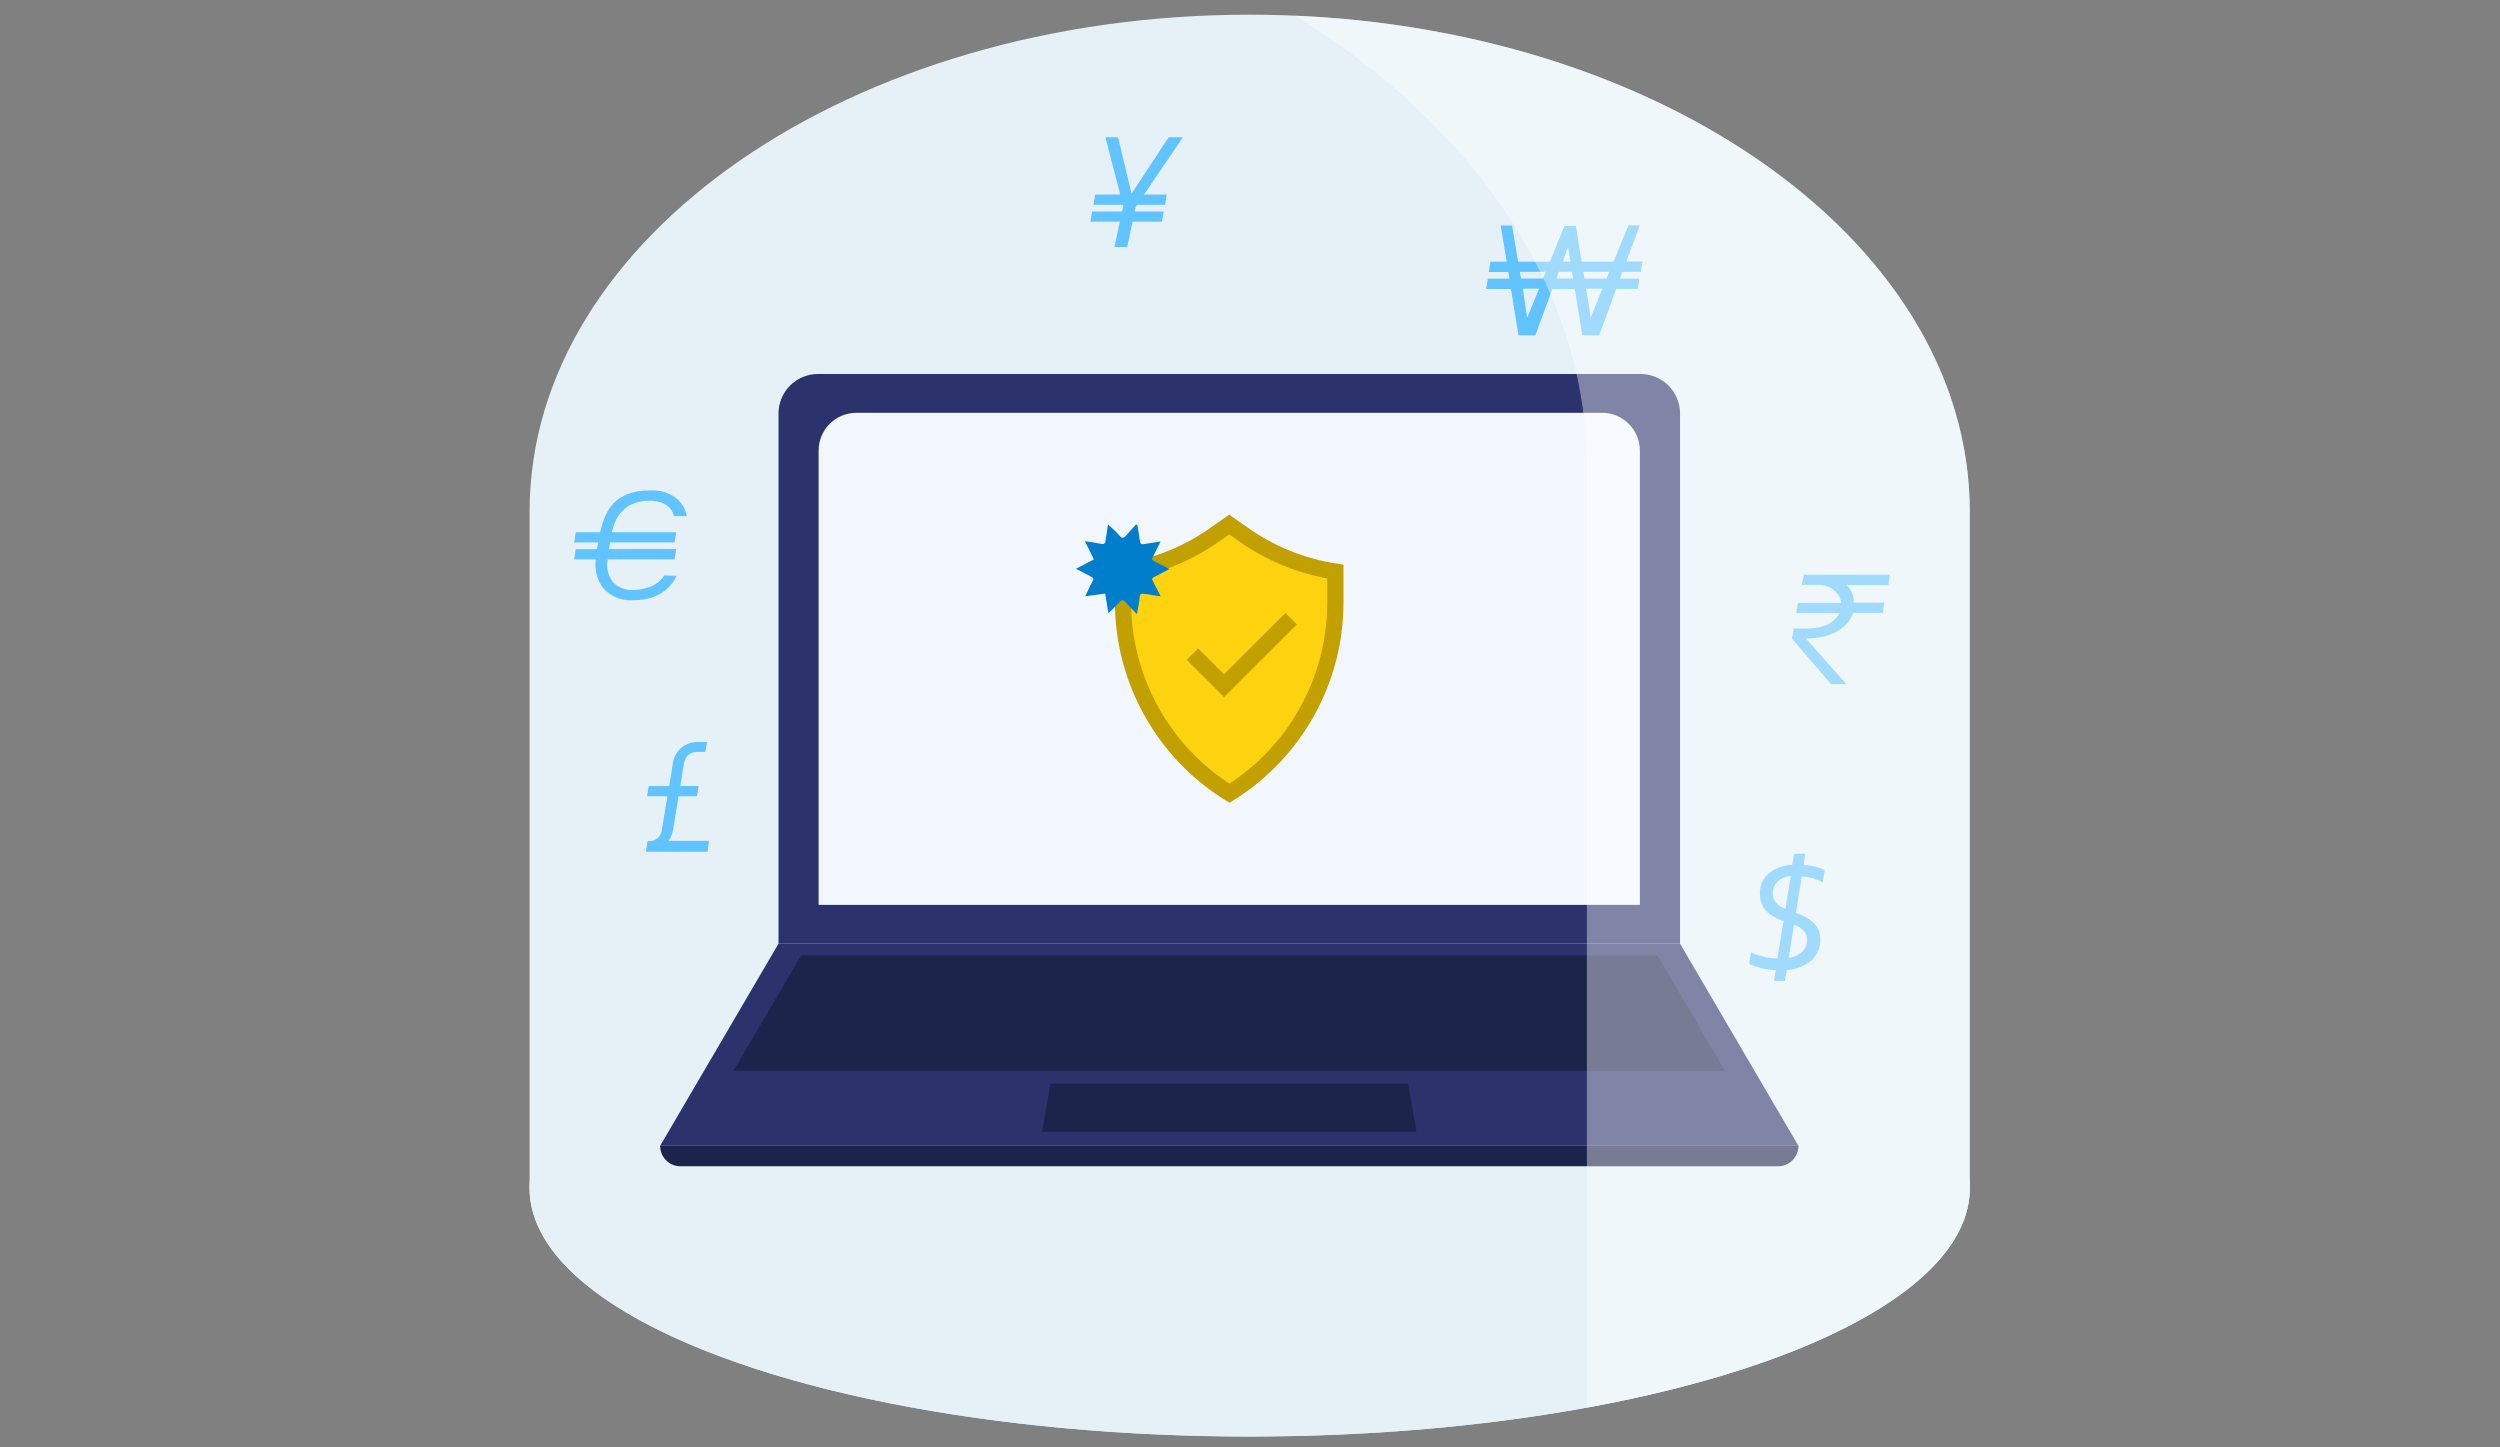 <svg xmlns="http://www.w3.org/2000/svg" width="558" height="323" viewBox="0 0 558 323">
  <rect x="0" y="0" width="558" height="323" fill="#808080" stroke="none"/>
  <g fill="none" fill-rule="evenodd" transform="translate(118 3)">
    <path fill="#E5F1F6" fill-rule="nonzero" d="M321.65,111.18 C321.65,49.928 249.677,0.277 160.891,0.277 C72.106,0.277 0.205,49.928 0.205,111.18 L0.205,262.205 C0.205,292.813 72.167,317.615 160.952,317.615 C249.737,317.615 321.65,292.765 321.65,262.205 L321.65,111.168 L321.65,111.18 Z"/>
    <ellipse cx="160.928" cy="262.193" fill="#E5F1F6" fill-rule="nonzero" rx="160.747" ry="55.445"/>
    <path fill="#2C326B" fill-rule="nonzero" d="M64.557,80.476 L248.181,80.476 C250.519,80.479 252.76,81.41 254.411,83.063 C256.062,84.717 256.988,86.958 256.985,89.293 L256.985,207.627 L55.765,207.627 L55.765,89.293 C55.758,84.435 59.693,80.489 64.557,80.476 Z"/>
    <polygon fill="#2C326B" fill-rule="nonzero" points="283.408 252.75 29.342 252.75 55.765 207.627 256.985 207.627"/>
    <polygon fill="#1D244C" fill-rule="nonzero" points="266.995 235.982 251.956 210.265 60.794 210.265 45.743 235.982"/>
    <polygon fill="#1D244C" fill-rule="nonzero" points="114.581 249.63 198.157 249.63 196.275 238.885 116.463 238.885"/>
    <path fill="#F2F6FD" fill-rule="nonzero" d="M73.156,89.136 L239.582,89.136 C244.245,89.136 248.024,92.911 248.024,97.568 L248.024,198.967 L64.714,198.967 L64.714,97.568 C64.714,92.911 68.493,89.136 73.156,89.136 Z"/>
    <path fill="#1D244C" fill-rule="nonzero" d="M29.342,252.75 L283.408,252.75 C283.415,253.958 282.938,255.12 282.085,255.976 C281.232,256.833 280.072,257.315 278.862,257.315 L33.888,257.315 C31.377,257.315 29.342,255.282 29.342,252.774 L29.342,252.75 Z"/>
    <path fill="#FCD30E" fill-rule="nonzero" stroke="#C2A000" stroke-width="3.614" d="M156.417,174.057 C141.658,164.888 132.677,148.764 132.659,131.404 L132.659,124.586 C140.185,123.431 147.331,120.513 153.511,116.07 L156.357,114.07 L159.203,116.07 C165.383,120.513 172.529,123.431 180.055,124.586 L180.055,131.404 C180.072,148.743 171.137,164.866 156.417,174.057 Z"/>
    <polyline stroke="#C2A000" stroke-width="3.614" points="148.156 143.016 155.211 150.05 170.178 135.102"/>
    <path fill="#007ECC" fill-rule="nonzero" d="M129.379,133.705 L128.667,129.489 L124.217,130.091 C124.603,129.332 124.929,128.645 125.218,127.959 L125.676,127.092 C126.231,126.044 126.231,126.092 125.146,125.502 L122.143,123.948 L126.159,121.864 L124.145,117.793 C125.471,117.997 126.629,118.154 127.763,118.383 C128.39,118.503 128.691,118.383 128.764,117.672 C128.909,116.468 129.126,115.347 129.319,114.058 C129.704,114.408 130.018,114.685 130.32,114.974 C130.883,115.478 131.415,116.018 131.911,116.588 C132.442,117.214 132.804,117.13 133.286,116.588 C134.022,115.721 134.806,114.902 135.566,114.058 L135.855,114.227 C136.048,115.432 136.289,116.528 136.422,117.684 C136.506,118.419 136.808,118.563 137.423,118.431 C138.556,118.226 139.702,118.07 141.041,117.865 L139.497,120.948 C139.003,121.948 138.991,121.948 139.967,122.43 L143.031,124.02 L141.535,124.791 C140.966,125.125 140.378,125.427 139.775,125.694 C139.051,125.971 139.051,126.357 139.413,126.899 C139.967,127.899 140.474,128.959 141.065,130.115 C139.859,129.922 138.737,129.73 137.64,129.573 C136.542,129.416 136.434,129.573 136.362,130.452 C136.253,131.56 136,132.669 135.759,134.066 C134.758,133.066 133.974,132.271 133.214,131.392 C132.707,130.814 132.358,130.898 131.887,131.392 C131.116,132.223 130.307,133.018 129.475,133.801 L129.379,133.705 Z"/>
    <path fill="#61C3FF" fill-rule="nonzero" d="M40.256 184.681L31.247 184.681C31.757 183.896 32.098 183.014 32.248 182.091L33.454 174.731 37.567 174.731 37.941 172.431 33.84 172.431 34.081 170.997 34.443 168.709 34.6 167.709C34.926 165.709 35.951 164.818 37.76 164.818L39.424 164.818 39.798 162.614 38.013 162.614C35.023 162.418 32.42 164.633 32.14 167.613L31.971 168.709 31.609 170.997 31.368 172.443 26.797 172.443 26.423 174.731 30.97 174.731 29.764 181.959C29.759 182.756 29.414 183.513 28.815 184.04 28.216 184.567 27.421 184.813 26.628 184.717L26.532 184.717 26.158 187.126 39.93 187.126 40.256 184.681zM240.596 59.167L235.639 59.167 235.398 57.662 241.199 57.662 240.596 59.167zM237.038 67.912L236.037 61.432 239.655 61.432 237.038 67.912zM229.404 59.167L229.947 57.662 232.877 57.662 233.118 59.167 229.404 59.167zM222.855 67.912L221.903 61.432 225.521 61.432 222.855 67.912zM221.215 57.662L227.028 57.662 226.413 59.167 221.505 59.167 221.215 57.662zM231.985 52.133L232.527 55.397 230.815 55.397 231.985 52.133zM248.241 57.662L248.615 55.361 244.997 55.361 248 47.315 245.468 47.315 242.139 55.409 235.024 55.409 233.745 47.411 231.189 47.411 227.933 55.409 220.829 55.409 219.491 47.339 216.958 47.339 218.285 55.409 214.667 55.409 214.293 57.71 218.671 57.71 218.912 59.203 214.088 59.203 213.702 61.504 219.249 61.504 220.926 71.851 224.688 71.851 228.487 61.504 233.492 61.504 235.169 71.839 238.943 71.839 242.742 61.492 247.566 61.492 247.94 59.191 243.562 59.191 244.117 57.698 248.241 57.662zM30.246 125.465C28.57 128.164 25.241 128.633 23.348 128.67L23.239 128.67C21.542 128.778 19.889 128.104 18.753 126.839 17.697 125.402 17.29 123.589 17.632 121.84L32.562 121.84 32.936 119.551 17.933 119.551 18.174 118.058 32.562 118.058 32.924 115.781 18.572 115.781C19.489 111.3 22.468 108.77 26.761 108.77 27.094 108.747 27.429 108.747 27.762 108.77 30.258 109.011 31.959 110.216 32.393 112.095L32.393 112.191 35.251 112.191 35.251 112.047C35.007 110.721 34.349 109.506 33.37 108.578 31.914 107.279 30.05 106.529 28.1 106.458L27.099 106.458C19.224 106.458 17.041 110.939 15.955 115.793L10.516 115.793 10.142 118.082 15.509 118.082 15.352 118.973 15.256 119.563 10.516 119.563 10.142 121.864 14.966 121.864C14.651 124.151 15.258 126.469 16.655 128.308 18.345 130.165 20.793 131.146 23.3 130.97 29.125 130.97 31.742 128.091 32.948 125.67L33.032 125.514 30.403 125.441 30.246 125.465z"/>
    <polygon fill="#61C3FF" fill-rule="nonzero" points="146.034 27.644 142.826 27.644 134.565 40.232 131.55 27.644 128.716 27.644 132.044 40.425 126.436 40.425 126.062 42.713 132.635 42.713 132.719 43.002 132.454 44.195 125.761 44.195 125.375 46.483 131.96 46.483 130.73 52.133 133.6 52.133 134.782 46.483 141.354 46.483 141.728 44.195 135.264 44.195 135.481 43.135 135.771 42.713 142.042 42.713 142.416 40.425 137.338 40.425"/>
    <path fill="#61C3FF" fill-rule="nonzero" d="M281.213 210.795C282.375 210.698 283.467 210.2 284.301 209.386 285.024 208.619 285.388 207.582 285.302 206.531 285.274 205.885 285.032 205.267 284.614 204.773 284.015 204.137 283.264 203.664 282.431 203.4L281.213 210.795zM281.696 192.535C280.577 192.599 279.515 193.05 278.693 193.811 277.965 194.59 277.602 195.641 277.692 196.702 277.726 197.372 277.99 198.01 278.44 198.509 278.991 199.13 279.705 199.585 280.502 199.822L281.696 192.535zM284.964 187.536L284.855 188.174 284.542 190.017C286.17 190.116 287.77 190.495 289.269 191.137L288.835 193.932C287.385 193.177 285.798 192.722 284.168 192.595L282.853 200.762C284.363 201.223 285.751 202.013 286.918 203.074 287.761 203.97 288.242 205.146 288.268 206.375 288.43 208.194 287.755 209.989 286.435 211.253 284.86 212.602 282.887 213.402 280.815 213.53L280.405 215.939 277.933 215.939 278.343 213.53C276.309 213.444 274.307 212.991 272.434 212.193L272.832 209.591C273.717 209.993 274.643 210.3 275.593 210.506 276.609 210.773 277.654 210.915 278.705 210.928L280.092 202.556C278.614 202.159 277.264 201.387 276.172 200.316 275.33 199.349 274.856 198.116 274.834 196.835 274.653 195.072 275.298 193.324 276.582 192.101 278.114 190.814 280.033 190.076 282.033 190.005L282.335 188.21 282.443 187.572 284.964 187.536zM303.826 125.273L284.614 125.273 284.18 127.537 288.027 127.537C289.172 127.549 290.281 127.934 291.187 128.633 292.151 129.321 292.789 130.376 292.948 131.548L283.3 131.548 282.926 133.837 292.574 133.837C292.208 134.527 291.708 135.137 291.102 135.632 289.788 136.764 287.738 137.306 284.88 137.306L282.371 137.306 281.961 139.547 290.704 149.701 294.117 149.701 285.097 139.547 284.494 139.547C288.341 139.547 291.259 138.764 293.153 137.137 294.313 136.332 295.164 135.155 295.565 133.801L302.234 133.801 302.608 131.512 295.758 131.512 295.758 131.368C295.788 129.94 295.219 128.564 294.19 127.573L303.488 127.573 303.826 125.273z"/>
    <path fill="#FFF" fill-rule="nonzero" d="M171.07,0.494 C211.049,25.332 236.194,61.311 236.194,101.338 L236.194,311.194 C287.038,301.883 321.662,283.43 321.662,262.181 L321.662,111.155 C321.65,52.277 255.128,4.107 171.07,0.494 Z" opacity=".4"/>
  </g>
</svg>
